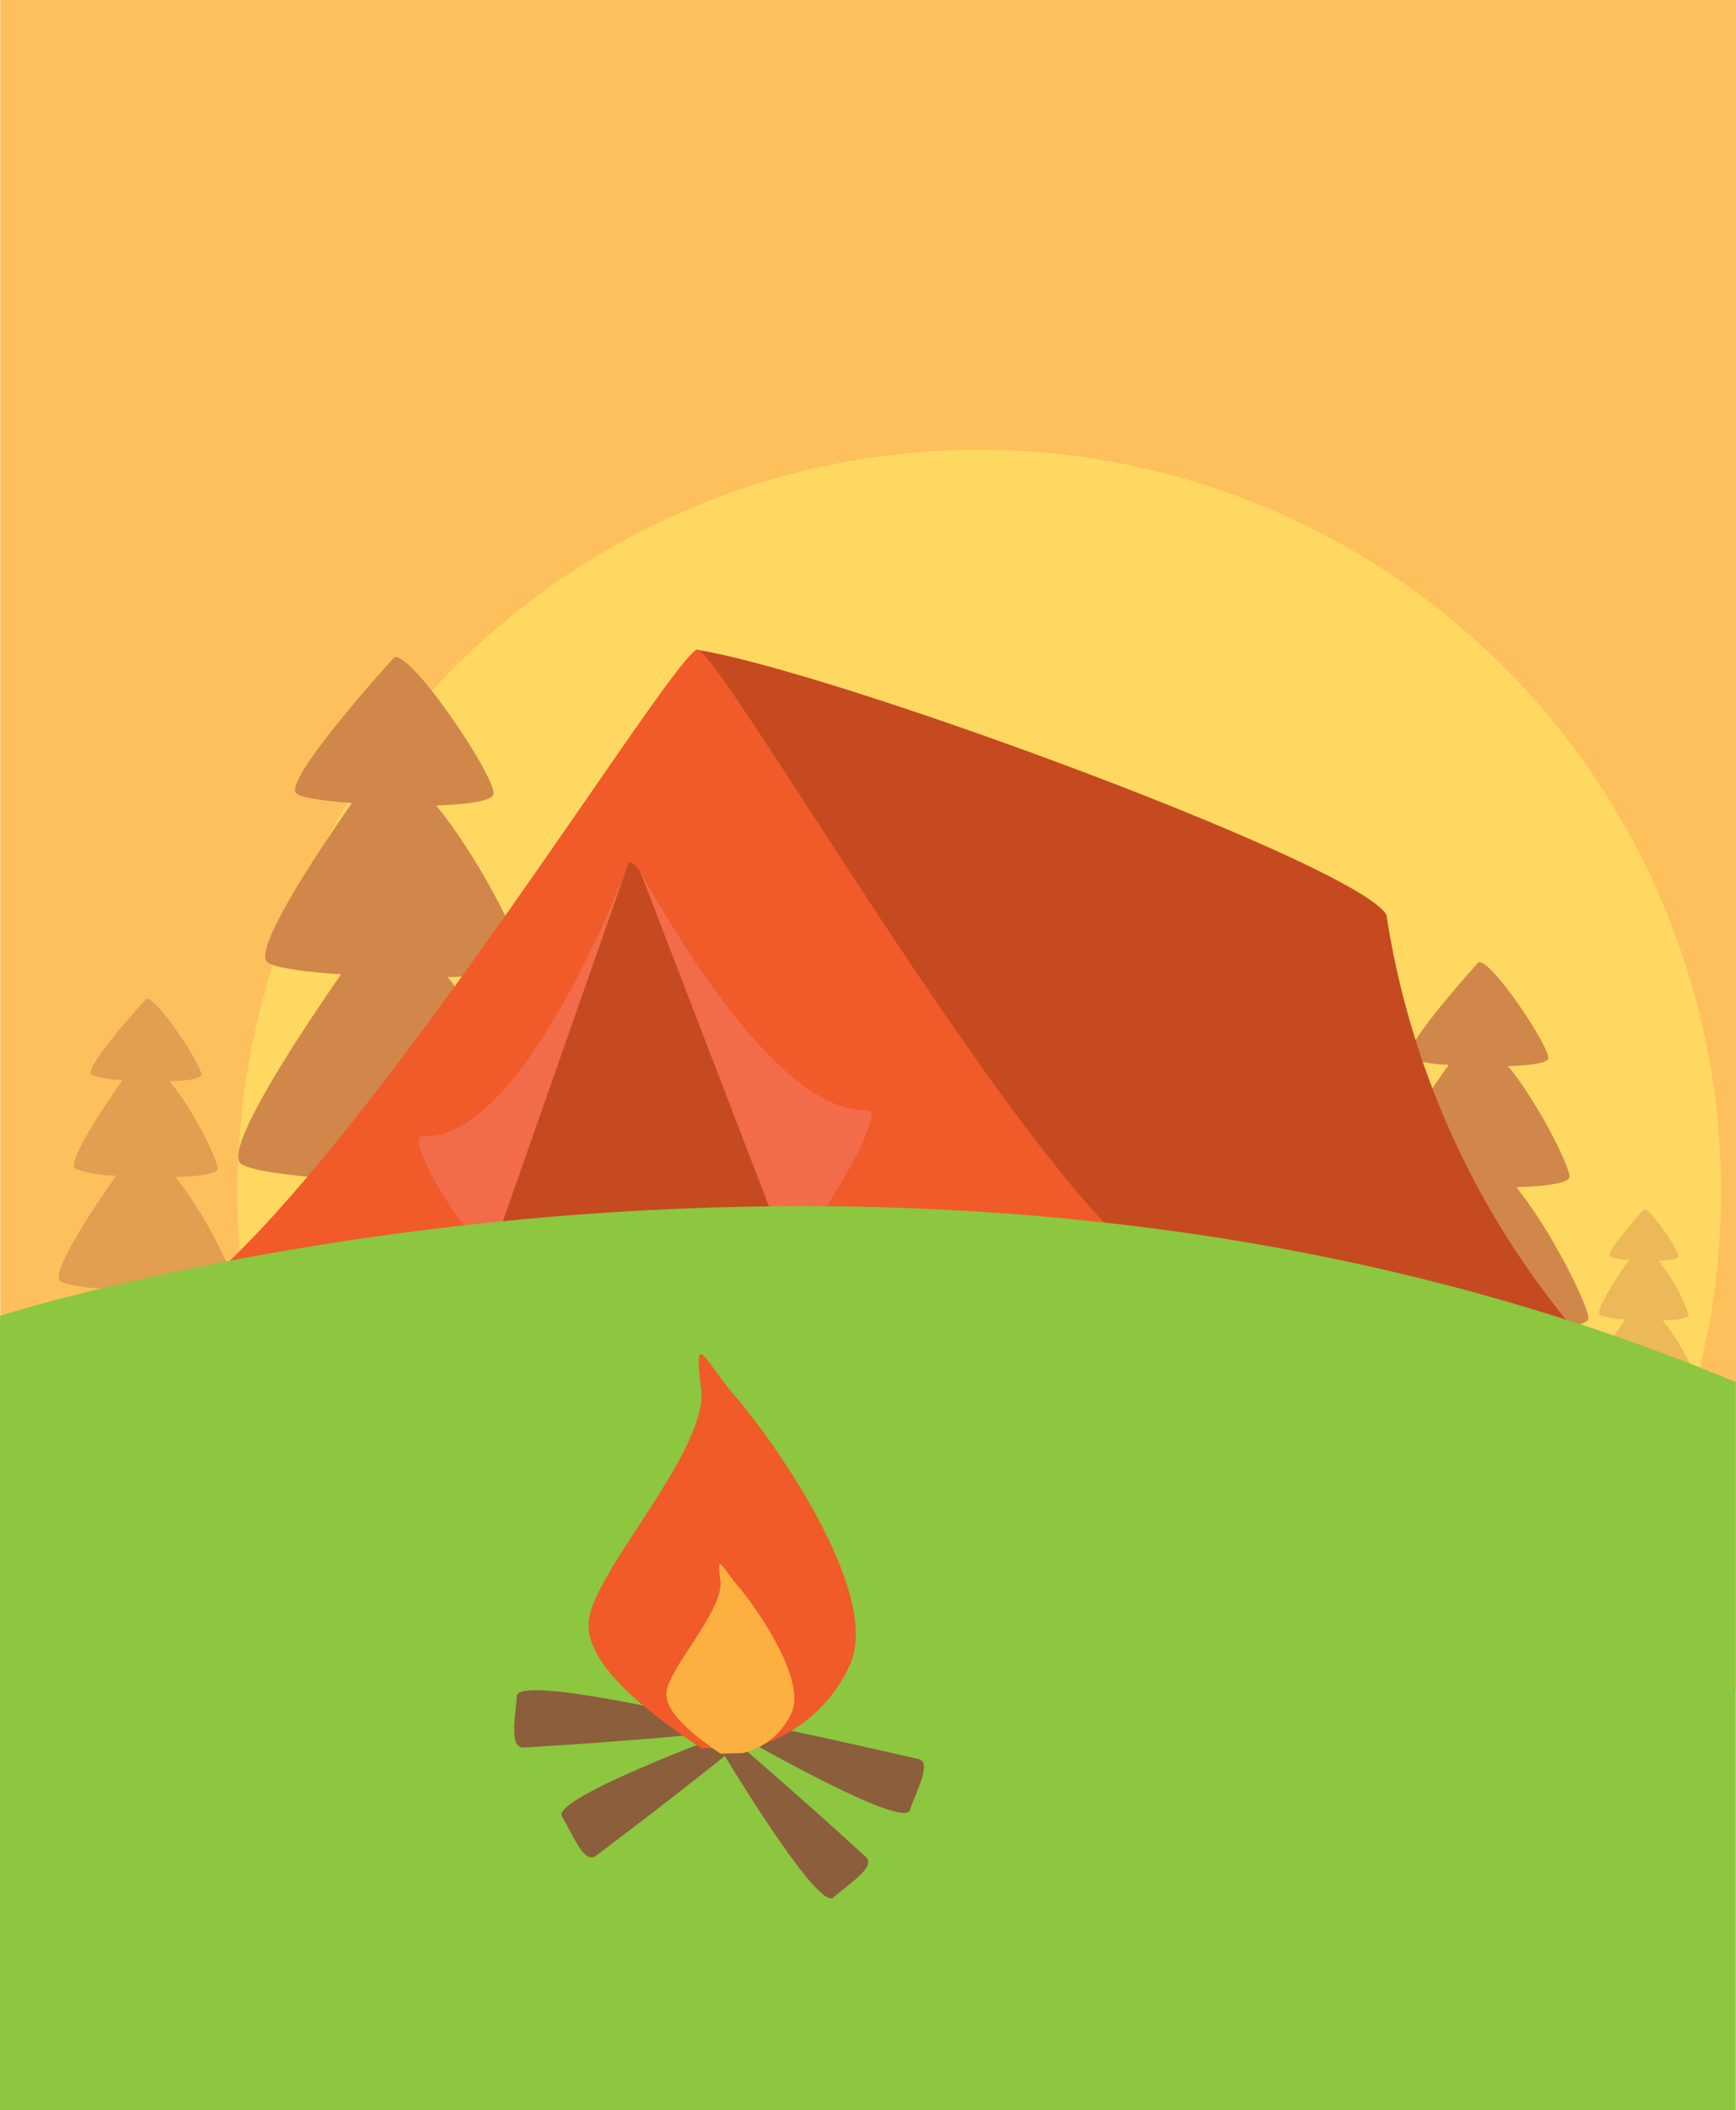 <svg xmlns="http://www.w3.org/2000/svg" viewBox="0 0 144.02 175.04">
  <defs>
    <clipPath id="clip-path">
      <path fill="none" d="M4.85 82.84h14.47v28.18H4.85z"/>
    </clipPath>
    <clipPath id="clip-path-2">
      <path fill="none" d="M131.92 100.3h9.01v17.54h-9.01z"/>
    </clipPath>
  </defs>
  <g id="Layer_2" data-name="Layer 2">
    <g id="Layer_1-2" data-name="Layer 1">
      <path fill="#fdc05d" d="M.02 0h144v140.19H.02z"/>
      <path d="M142.78 98.84a61.54 61.54 0 11-61.53-61.53 61.53 61.53 0 0161.53 61.53" fill="#ffd861"/>
      <g clip-path="url(#clip-path)" opacity=".6">
        <path d="M19.32 106.26c0-.83-2.4-5.7-4.76-8.63 2-.06 3.5-.27 3.5-.69 0-.7-2-4.86-4-7.27 1.49 0 2.65-.21 2.65-.53 0-.86-3.8-6.56-4.59-6.29 0 0-5.22 5.72-4.53 6.29a7.72 7.72 0 002.57.44c-1.56 2.23-4.6 6.8-3.93 7.36a10.31 10.31 0 003.41.57c-1.94 2.75-5.48 8.09-4.64 8.75.4.34 2.48.61 5 .75v4h3.8v-3.91c3 0 5.6-.25 5.6-.85" fill="#d18749"/>
      </g>
      <path d="M45.69 96.55c0-1.49-4.31-10.23-8.54-15.5 3.53-.11 6.28-.49 6.28-1.24 0-1.25-3.69-8.71-7.25-13 2.69-.09 4.77-.38 4.77-1C41 64.28 34.13 54 32.7 54.53c0 0-9.35 10.26-8.11 11.29.4.34 2.26.61 4.6.79-2.79 4-8.26 12.2-7 13.2.53.44 3 .81 6.11 1-3.42 4.93-9.76 14.5-8.33 15.7.73.6 4.47 1.09 8.89 1.34v7.21h6.82v-7c5.38 0 10.06-.46 10.06-1.53M131.79 109.37c0-1-3-7.19-6-10.9 2.49-.07 4.42-.34 4.42-.87 0-.88-2.6-6.13-5.1-9.17 1.89-.06 3.35-.27 3.35-.67 0-1.08-4.79-8.29-5.8-7.94 0 0-6.58 7.22-5.71 7.94a9.6 9.6 0 003.24.55c-2 2.82-5.81 8.59-5 9.29a12.94 12.94 0 004.3.73c-2.41 3.47-6.87 10.2-5.86 11 .51.43 3.15.77 6.25.95v5.07h4.8v-4.94c3.79 0 7.08-.32 7.08-1.08" fill="#d18749"/>
      <g clip-path="url(#clip-path-2)" opacity=".4">
        <path d="M140.92 114.87a18.41 18.41 0 00-3-5.37c1.23 0 2.18-.17 2.18-.43a15.35 15.35 0 00-2.51-4.52c.93 0 1.65-.13 1.65-.33 0-.53-2.36-4.08-2.86-3.91 0 0-3.24 3.56-2.81 3.91a4.64 4.64 0 001.59.27c-1 1.39-2.86 4.23-2.44 4.58a6.14 6.14 0 002.12.36c-1.19 1.71-3.39 5-2.89 5.44a9.51 9.51 0 003.08.47v2.5h2.37v-2.44c1.86 0 3.48-.15 3.48-.53" fill="#d18749"/>
      </g>
      <path d="M57.77 53.89c11.25 1.75 55 17.86 57.25 22a70.12 70.12 0 0016.75 35.75c1.2 1.35-66.5-7.25-66.5-7.25" fill="#c54a20"/>
      <path d="M15.27 107.89c14.5-11 39.65-52.3 42.5-54 1.51-.9 27 44 38.25 51.5" fill="#f15a29"/>
      <path d="M52.19 71.48s-12.5 31.66-11.33 32.33S64.52 103 65.69 102c.57-.5-2.51-6.7-5.6-14.07-3.18-7.55-6.38-16.26-7.9-16.43" fill="#c54a20"/>
      <path d="M52.09 71.74c.1-.26-8.56 23-17 22.49-1.8-.11 4 9.42 5.75 9.58M53 72c-.1-.26 10.6 20.56 19 20.06 1.8-.1-5 11.57-6.77 11.73" fill="#f26c49"/>
      <path d="M0 109.14s74-23.75 144 5.5v60.4H0z" fill="#8dc63f"/>
      <path d="M60.62 143.67s-14.93 5.47-14 7 1.83 4 2.83 3.25 12.83-9.7 12.83-10.22-.35-.49-1.65 0" fill="#8b5e3c"/>
      <path d="M59.68 144.91s8.15 13.66 9.46 12.48 3.59-2.54 2.67-3.39-11.92-10.81-12.43-10.71-.41.44.3 1.62M61.14 143.86s13.77 7.95 14.34 6.28 1.89-4 .68-4.25-15.68-3.63-16.08-3.29-.15.58 1.06 1.26" fill="#8b5e3c"/>
      <path d="M58.43 142.56s-15.43-3.64-15.55-1.89-.67 4.35.58 4.28 16.06-1 16.34-1.48 0-.6-1.37-.91" fill="#8b5e3c"/>
      <path d="M58.17 145c-2.17-1.5-9.5-6.17-9.34-10.33s10-14.34 9.34-19.5.28-2.28 3 .86 12 16 9.36 22a12.32 12.32 0 01-8.5 7" fill="#f15a29"/>
      <path d="M59.76 145.45c-1-.72-4.56-3-4.48-5s4.8-6.87 4.48-9.35.13-1.09 1.43.41 5.76 7.67 4.48 10.54a5.88 5.88 0 01-4.07 3.36" fill="#fbb040"/>
    </g>
  </g>
</svg>
